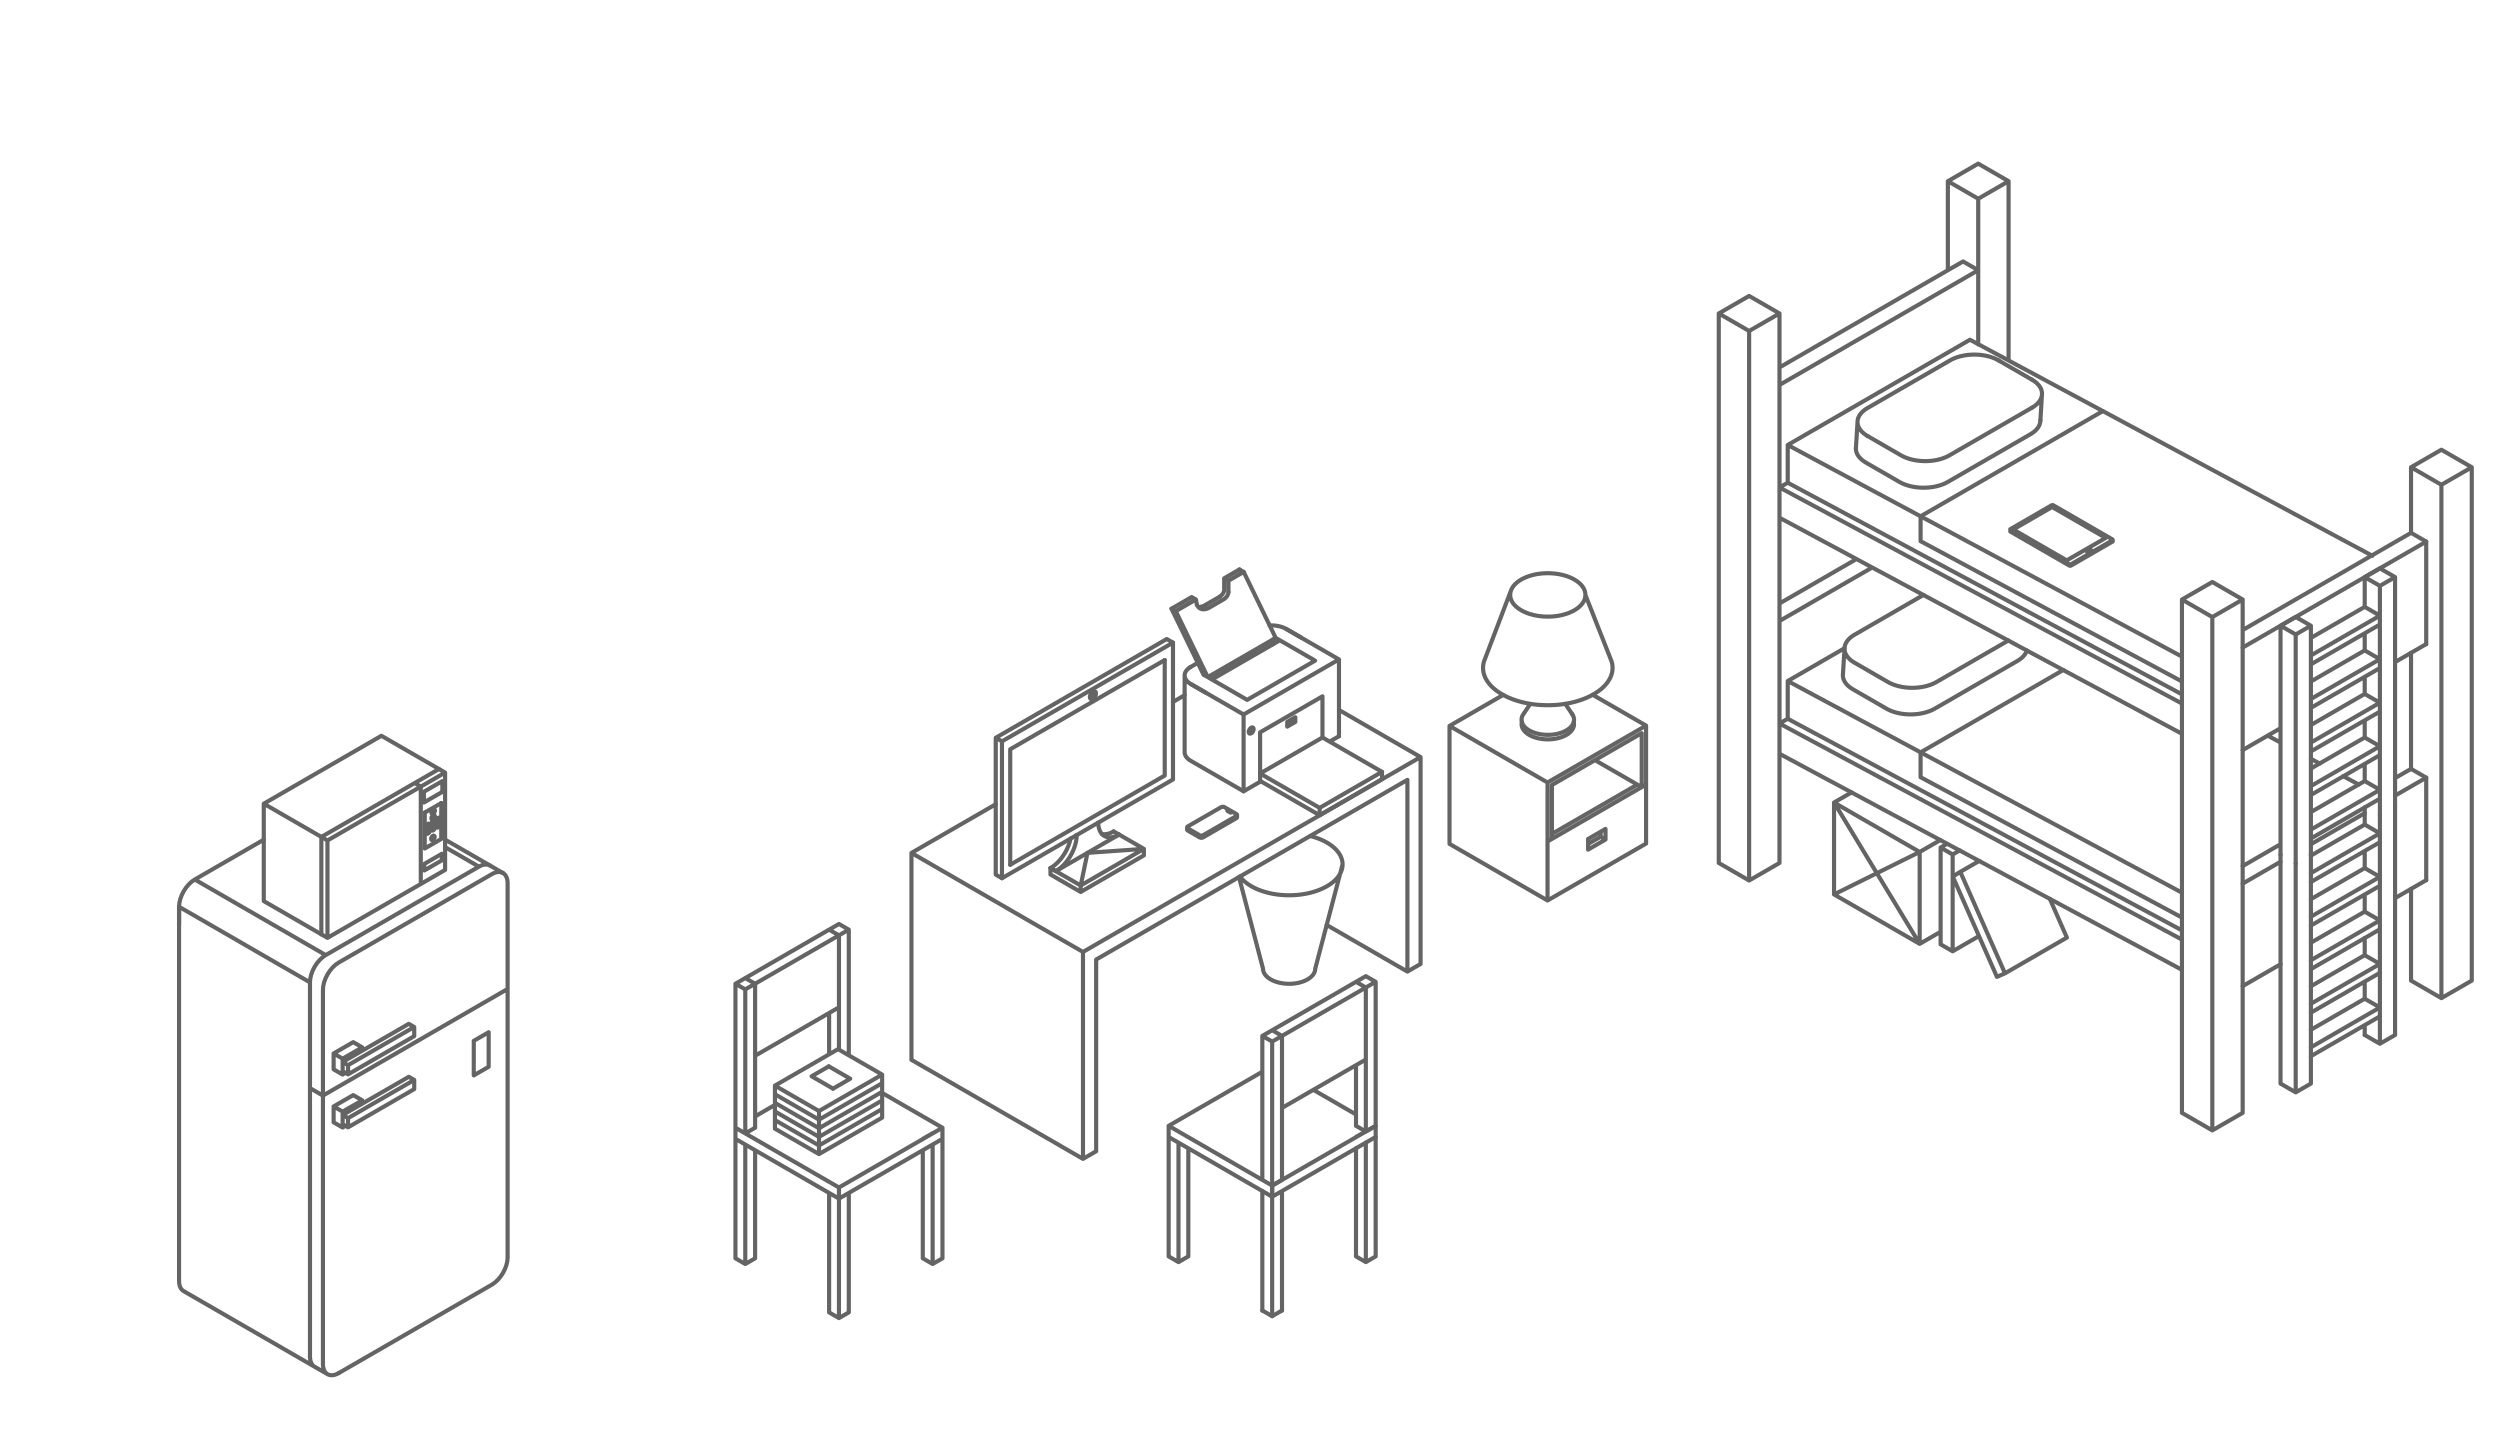 <svg xmlns="http://www.w3.org/2000/svg" width="663" height="386"><path d="M455.818 83.13v145.73l8.05 4.648M463.869 87.778v145.73M471.92 228.86l-8.051 4.648M471.92 83.13v145.73M578.653 158.994V295.13l8.052 4.649M586.705 163.643V299.78M594.756 295.13l-8.051 4.649M594.756 158.994V295.13M639.407 123.917v17.392M639.407 260.053l8.052 4.648M647.46 128.566v136.136M655.511 260.053l-8.052 4.648M655.511 123.917v136.136M516.573 48.053v23.612M524.624 52.701v38.663M532.675 48.053V95.6M471.92 199.897l106.733 57.299M471.92 137.297l106.733 57.3M471.92 191.875l106.733 57.299M471.92 129.276l106.733 57.299M643.433 233.414v-27.182l-4.026-2.324M639.407 235.738v24.315M643.433 170.815v-27.182l-4.026-2.324-44.651 25.78M639.407 173.14v30.768M471.92 83.13l-8.051 4.648M455.818 83.13l8.05 4.648M463.869 78.482l8.052 4.648M463.869 78.482l-8.051 4.648M532.675 48.053l-8.051 4.648M516.573 48.053l8.05 4.648M524.624 43.404l8.051 4.65M524.624 43.404l-8.051 4.65M594.756 158.994l-8.051 4.65M578.653 158.994l8.052 4.65M586.705 154.345l8.05 4.65M586.705 154.345l-8.052 4.65M655.511 123.917l-8.052 4.65M639.407 123.917l8.052 4.65M647.46 119.27l8.051 4.647M647.46 119.27l-8.053 4.647M496.508 150.497l-24.587 14.195M492.335 148.258l-20.414 11.785M524.624 71.665l-52.703 30.428M520.599 69.34L471.92 97.445M520.599 69.34l4.025 2.325M474.107 128.013v-10.007l48.33-27.904M474.107 118.006l104.546 56.126M522.437 90.102l106.733 57.3M474.107 128.013l104.546 56.126M471.92 129.276l2.187-1.263M471.92 191.875l2.187-1.263v-10.007l15.06-8.695M474.107 180.605l104.546 56.126M474.107 190.612l104.546 56.126M494.848 122.684l8.864 5.119M503.713 127.802c1.706.984 4.019 1.537 6.43 1.537 2.413 0 4.726-.553 6.431-1.537M492.19 118.783a2.95 2.95 0 0 0-.005.188c0 1.392.958 2.728 2.663 3.712M538.447 115.173c1.706-.985 2.664-2.32 2.664-3.713M516.573 127.803l21.874-12.63M495.278 115.632l8.865 5.119M517.003 120.751l21.874-12.63M530.012 95.58l8.865 5.117M504.143 120.75c1.706.985 4.019 1.538 6.43 1.538 2.413 0 4.726-.553 6.431-1.538" fill="none" stroke="#646464" stroke-width="1.1" stroke-linecap="round" stroke-linejoin="round"/><path d="M495.278 108.207c-1.705.985-2.663 2.32-2.663 3.713 0 1.392.958 2.727 2.664 3.712M538.878 108.122c1.705-.985 2.663-2.32 2.663-3.713 0-1.392-.958-2.728-2.663-3.713M530.013 95.578c-1.706-.984-4.019-1.537-6.43-1.537-2.413 0-4.726.553-6.431 1.537M495.278 108.207l21.874-12.628M492.615 111.92l-.424 6.864M541.54 104.41l-.43 7.05M491.399 182.804l8.864 5.119M500.264 187.922c1.705.984 4.018 1.538 6.43 1.538s4.725-.554 6.43-1.538M488.74 178.904a2.914 2.914 0 0 0-.005.187c0 1.393.958 2.728 2.664 3.713M513.124 187.923l21.874-12.63M491.829 175.752l8.865 5.119M513.554 180.871l19.048-10.997M500.694 180.87c1.705.985 4.018 1.538 6.43 1.538s4.725-.553 6.43-1.538M491.829 168.327c-1.705.985-2.664 2.32-2.664 3.713 0 1.392.959 2.728 2.664 3.712M491.829 168.327l18.257-10.54M534.998 175.293c1.311-.757 2.19-1.727 2.52-2.78M489.165 172.04l-.424 6.864M643.433 143.633l-48.677 28.104M608.82 228.979v60.714l-4.024-2.324M604.796 226.655v60.714M608.82 289.693l4.027-2.324M612.847 226.655v60.714M631.147 216.089v60.715l-4.025-2.325M627.122 214.133v4.54M631.147 276.804l4.026-2.325M635.173 213.765v60.714M612.847 257.011l18.3-10.565" fill="none" stroke="#646464" stroke-width="1.1" stroke-linecap="round" stroke-linejoin="round"/><path d="M612.847 254.654l18.3-10.565-4.025-2.325M612.847 250.006l14.275-8.242M612.847 245.465l18.3-10.565M612.847 243.108l18.3-10.565-4.025-2.325M612.847 238.46l14.275-8.242M612.847 233.92l18.3-10.566M612.847 231.562l18.3-10.565-4.025-2.324M612.847 226.914l14.275-8.241M612.847 268.558l18.3-10.566M612.847 266.2l18.3-10.565M612.847 261.552l14.275-8.241M612.847 280.104l18.3-10.565M612.847 277.747l18.3-10.566M612.847 273.098l14.275-8.241M627.122 225.679v4.54M627.122 237.224v4.54M627.122 248.77v4.54M631.147 255.635l-4.025-2.324M631.147 267.18l-4.025-2.323M627.122 260.316v4.54M627.122 271.863v2.616M608.82 168.265v60.714M604.796 165.94v60.715M612.847 165.94v60.715M631.147 155.375v60.714M627.122 153.051v7.89M635.173 153.051v60.714M608.82 168.265l-4.024-2.325M608.82 168.265l4.027-2.325M631.147 155.375l-4.025-2.324M631.147 155.375l4.026-2.324M604.796 165.94l4.025-2.324M627.122 153.051l4.025-2.325M612.847 165.94l-4.026-2.324M635.173 153.051l-4.026-2.325M627.122 167.948v4.54M627.122 179.494v4.54M627.122 191.04v4.54M627.122 202.586v4.54M612.847 222.374l18.3-10.566M612.847 220.016l18.3-10.565-4.025-2.324M612.847 215.368l14.275-8.241M612.847 210.828l18.3-10.566M612.847 208.47l18.3-10.565-4.025-2.324M612.847 203.822l14.275-8.241M612.847 199.281l18.3-10.565M612.847 196.924l18.3-10.566-4.025-2.324M612.847 192.276l14.275-8.242M612.847 187.735l18.3-10.565M612.847 185.378l18.3-10.565-4.025-2.325M612.847 180.73l14.275-8.242M612.847 176.189l18.3-10.565M612.847 173.832l18.3-10.565-4.025-2.325M612.847 169.183l14.275-8.241M643.433 170.815l-8.26 4.77M604.796 193.123l-10.04 5.797M601.392 195.088l3.404 1.827M604.796 223.891l-10.04 5.796M643.433 206.232l-8.26 4.77M639.407 203.908l-4.234 2.444M604.796 228.54l-10.04 5.796M627.122 215.65l-14.275 8.241M604.796 255.722l-10.04 5.797M643.433 233.414l-8.26 4.77M384.414 192.514v31.284l25.99 15.007M410.405 207.52v31.285M384.414 192.514l25.99 15.006 26.137-15.09M422.383 184.255l14.158 8.175M384.414 192.514l14.233-8.218M436.54 192.43v31.284M410.405 238.805l26.136-15.091M410.405 223.162l26.136-15.09M435.382 208.741v-14.304M411.563 222.493V208.19l23.82-13.752M435.382 208.741l-12.387-7.152M411.563 221.155l22.66-13.083M421.164 222.493v2.82M425.783 219.827v2.819M421.164 222.493l4.619-2.666M421.164 225.313l4.619-2.667-1.295-.747v-1.325M424.488 221.9l-3.324 1.919M241.717 226.194v54.875l45.49 26.264M287.207 252.458v54.875M241.717 226.194l45.49 26.264 89.528-51.689M290.701 254.475v50.84M287.207 307.333l3.494-2.017M351.838 245.304l21.403 12.358M373.241 206.82v50.842M376.735 200.769v54.875M373.241 257.662l3.494-2.018M355.097 188.277l21.638 12.492M290.701 254.475l82.54-47.655M241.717 226.194l22.355-12.907" fill="none" stroke="#646464" stroke-width="1.1" stroke-linecap="round" stroke-linejoin="round"/><path d="M329.799 189.487v20.365l4.583-2.646M355.097 174.88v20.366M329.799 189.487l25.298-14.607M315.796 181.402l14.003 8.085M341.095 166.796l14.002 8.084M315.65 176.943l1.999-1.154M320.296 179.57l10.452 6.035M338.313 169.168l10.454 6.035M334.178 194.217v10.913M350.72 184.667v10.913M334.178 194.217l16.541-9.55M334.178 205.13l16.541-9.55M342.448 190.833l-1.073.619M343.521 190.213l-1.073.62M341.375 191.452v1.24M343.521 190.213v1.239M331.355 194.53c-.255-.146-.255-.624 0-1.065.255-.442.668-.68.923-.533.255.147.255.624 0 1.066-.255.441-.668.68-.923.533M341.375 192.692l2.146-1.24M330.748 185.605l18.019-10.402M311.813 162.078l8.483 17.493M329.83 151.675l8.483 17.493M320.296 179.57l18.017-10.402M321.4 180.208l18.019-10.402M311.813 162.078l-1.13-.652 8.483 17.493M328.701 151.024l1.13.651M317.411 160.37c.183.443.464.779.824.987.586.338 1.353.322 2.176-.046M319.166 178.919l1.13.652M325.782 157.012c-.003.676-.404 1.33-1.137 1.855M317.733 160.923c.468.072.998-.018 1.55-.264M320.411 161.312l4.233-2.445M319.282 160.66l4.233-2.445M321.08 179.117l1.105.638M337.528 169.622l1.105.637M334.178 205.13l15.787 9.115v1.957M349.965 214.245l16.542-9.55" fill="none" stroke="#646464" stroke-width="1.1" stroke-linecap="round" stroke-linejoin="round"/><path d="M334.178 207.087l15.787 9.115 16.542-9.55M350.72 195.58l15.787 9.115M352.62 196.677l2.477-1.431M334.178 205.13v1.957M366.507 204.695v1.957M315.652 176.942c-.955.595-1.486 1.376-1.486 2.186 0 .853.587 1.67 1.63 2.274M337.528 169.622v1.275M315.796 181.402l3.935 2.271M315.796 201.768l14.003 8.084M314.166 199.495c0 .852.587 1.67 1.631 2.273M315.796 201.768l3.935 2.272M341.096 166.795c-1.044-.603-2.46-.941-3.937-.941-.15 0-.298.003-.447.01M314.165 199.495v-20.366M341.095 166.796l3.935 2.272M325.782 157.012v-3M324.653 153.362l4.048-2.338M324.654 156.36c-.004.676-.406 1.33-1.139 1.855M325.782 154.013l-1.13-.651M324.653 156.36v-2.998M317.164 158.989l-1.13-.652-5.35 3.09M317.164 158.989l-1.303.752M325.782 154.013l4.049-2.338M315.861 159.74l-4.048 2.338M317.164 158.989l.246 1.382M548.776 149.64a.48.48 0 0 0 .234.055.48.48 0 0 0 .235-.056M533.13 140.607l15.646 9.033-.235-.136M549.244 149.64l10.955-6.325M560.2 143.314c.062-.036.097-.085.097-.135 0-.051-.035-.1-.097-.136M533.13 140.607l.234.135M560.2 143.315l-.234.134M544.555 134.01a.484.484 0 0 0-.235-.056.48.48 0 0 0-.234.056M544.555 134.01l15.644 9.034M544.555 134.01l.233.136M544.085 134.01l-.234.136M533.13 140.337l10.955-6.326M548.776 149.985a.477.477 0 0 0 .234.056.48.48 0 0 0 .235-.056M533.13 140.953l15.646 9.033-.235-.136M549.244 149.986l10.955-6.326M533.13 140.953l.234.135M560.2 143.66c.062-.036.097-.085.097-.136M560.2 143.66l-.234.136M548.658 149.572v.346M549.244 149.64v.346M560.297 143.179v.346M560.2 143.315v.345M533.897 140.416l10.327-5.962M533.897 140.416l14.204 8.2M553.327 146.043c0-.205.289-.372.644-.372.355 0 .643.167.643.372s-.288.371-.643.371c-.355 0-.643-.166-.643-.371M559.592 143.89c-.03-.017-.03-.074 0-.126.03-.053.08-.081.11-.064.03.018.03.074 0 .127-.03.052-.08.08-.11.063M328.839 232.456c2.23 3.014 7.36 4.97 13.037 4.97 7.829 0 14.175-3.664 14.175-8.184 0-3.278-3.388-6.24-8.61-7.527M544.224 134.454l14.204 8.2-10.327 5.963M328.582 232.604l6.375 24.308M334.958 256.91c0 2.207 3.097 3.995 6.918 3.995 3.82 0 6.918-1.788 6.918-3.994M356.05 229.243l-7.256 27.669M491.022 210.151l-4.635 2.677 22.714 13.114v24.373M486.387 237.2l22.714 13.115M486.387 212.828V237.2M514.563 222.79l-5.462 3.152M486.387 212.828l22.714 37.487M486.387 237.2l22.714-11.258M509.1 250.315l5.553-3.206M514.653 224.77v25.67l3.189 1.841M517.842 226.611v25.67M514.653 224.77l3.189 1.841 1.85-1.068M514.653 224.77l1.737-1M517.842 252.281l6.983-4.032M519.874 231.222l11.85 26.902M519.434 231.476l-1.55 1.014 11.707 26.575 2.134-.94M519.434 231.476l5.45-3.146M531.725 258.124l16.416-9.478M543.623 238.39l4.518 10.256" fill="none" stroke="#646464" stroke-width="1.1" stroke-linecap="round" stroke-linejoin="round"/><path d="M557.673 109.018l-48.332 27.904v6.598l69.312 37.21M265.721 232.9v-36.29M265.721 232.9l45.354-26.185v-36.29M311.075 206.715l-21.976 12.688M265.721 196.61l45.354-26.185-21.976 12.687" fill="none" stroke="#646464" stroke-width="1.1" stroke-linecap="round" stroke-linejoin="round"/><path d="M308.884 175.05v30.624l-40.972 23.655M289.265 185.359c.32.184.837-.115 1.156-.668.32-.553.32-1.15 0-1.334-.32-.184-.836.114-1.156.667-.319.553-.319 1.15 0 1.334" fill="none" stroke="#646464" stroke-width="1.1" stroke-linecap="round" stroke-linejoin="round"/><path d="M289.48 184.987c.2.116.526-.072.727-.42.2-.347.2-.723 0-.839-.201-.115-.526.072-.727.42-.2.347-.2.723 0 .839M308.884 175.05l-40.972 23.655v30.624M265.721 232.9l-1.65-.953v-36.29M265.721 196.61l-1.65-.953M311.075 170.425l-1.65-.953M264.072 195.657l45.353-26.185-21.975 12.688M285.535 221.46c.004 1.694-.578 3.657-1.616 5.455-1.035 1.793-2.438 3.274-3.901 4.119M296.78 221.322c-1.463.845-2.867.984-3.901.386-1.032-.595-1.613-1.873-1.616-3.555M283.918 222.393c-.25 1.23-.743 2.505-1.43 3.696-1.035 1.792-2.439 3.274-3.902 4.118" fill="none" stroke="#646464" stroke-width="1.1" stroke-linecap="round" stroke-linejoin="round"/><path d="M296.78 221.322l-16.763 9.712-1.432-.826M295.348 220.495c-1.113.643-2.2.882-3.119.685" fill="none" stroke="#646464" stroke-width="1.1" stroke-linecap="round" stroke-linejoin="round"/><path d="M296.78 221.322l-1.432-.827 8.014 4.628M278.585 230.208l8.014 4.627M303.362 225.123l-16.763 9.712M286.6 234.835v1.717M278.585 231.925l8.014 4.627M278.585 230.208v1.717M303.362 226.84l-16.763 9.712M303.362 225.123v1.716M303.362 225.123l-14.963 1.056-1.8 8.656M315.015 219.158l8.807-5.083M318.131 221.497a.955.955 0 0 0 .468.112.96.96 0 0 0 .47-.112M315.016 219.158c-.124.072-.194.17-.194.27 0 .102.07.2.194.272M324.76 214.075a.957.957 0 0 0-.468-.112.96.96 0 0 0-.47.112M324.76 214.075l3.023 1.745M324.76 214.075l.47.271M327.875 216.414c.125-.072.194-.17.194-.27 0-.102-.07-.2-.194-.271M323.822 214.075l-.469.271M327.875 216.415l-.47.27M319.068 221.498l8.338-4.812M315.015 219.7l2.646 1.527M327.783 215.82l.091.054M318.131 222.07a.955.955 0 0 0 .468.112.96.96 0 0 0 .47-.112M327.875 216.988l-.47.271M314.822 220.002c0 .102.07.2.194.271M319.068 222.071l8.338-4.812M327.875 216.987c.125-.071.194-.169.194-.27M315.015 220.273l2.646 1.527M319.068 221.498v.573M327.847 216.43l.028.558M328.07 216.144v.574M314.821 219.429v.573M317.952 221.823c-.055.032-.145-.02-.2-.116-.055-.096-.055-.2 0-.232s.145.02.2.116c.056.096.056.2 0 .232M315.015 219.7v.573M316.298 220.685l.573.331M316.298 220.685v.162l.573.331M316.872 221.016v.162M317.661 221.227l.469.27M317.661 221.8l.469.271M318.13 221.498v.573M325.913 215.27l-.41-.237M326.324 215.506l-.41-.236M326.324 215.506l.583-.191M325.677 214.982c0-.058.08-.104.18-.104.099 0 .179.046.179.104 0 .057-.08.103-.18.103-.098 0-.178-.046-.178-.103M325.504 215.033l.251-.383M547.157 177.688l-37.816 21.833M509.341 206.12l69.312 37.21M509.341 206.12v-6.599M364.828 301.521l-2.608 1.507M362.22 300.015l-2.608 1.506M364.828 301.521v-2.95l-27.451 15.848M364.828 301.521l-27.451 15.85M339.986 315.865v31.677M337.377 317.371v31.677M334.769 315.865v31.677M337.377 314.42v2.951" fill="none" stroke="#646464" stroke-width="1.1" stroke-linecap="round" stroke-linejoin="round"/><path d="M309.927 301.521v-2.95l27.45 15.848M309.927 301.521l27.45 15.85M337.377 314.42v2.951M348.292 289.023l11.32 6.535M334.769 284.227l-24.842 14.344M334.769 312.913v-38.188M362.22 258.876l-27.451 15.85M337.377 314.42V276.23M364.828 298.57v-38.188l-27.451 15.85M364.828 260.382l-2.608-1.506M339.986 312.913l-2.609 1.506M339.986 312.913v-38.188M362.22 300.077v-38.189M364.828 298.57l-2.608 1.507M362.22 261.888l-2.608-1.506M359.612 298.57v-16.082M362.22 300.077l-2.608-1.506M362.22 280.982l-22.234 12.837M339.986 274.725l-2.609-1.506M337.377 276.231l-2.608-1.506M364.828 301.521V333.2M362.22 303.028v31.677M359.612 304.534V333.2M364.828 333.2l-2.608 1.505-2.608-1.505M315.143 304.534V333.2M312.535 303.028v31.677M309.927 301.521V333.2M315.143 333.2l-2.608 1.505-2.608-1.505M339.986 347.542l-2.609 1.506-2.608-1.506M403.599 191.466c-.052.2-.079.401-.079.603 0 1.46 1.37 2.804 3.58 3.512M407.198 195.612c1.009.311 2.135.474 3.28.474 3.842 0 6.958-1.798 6.958-4.017 0-.202-.027-.403-.08-.603M311.075 186.15l3.09-1.784M415.106 186.657l1.854 2.748" fill="none" stroke="#646464" stroke-width="1.1" stroke-linecap="round" stroke-linejoin="round"/><path d="M403.994 189.404c-.313.465-.474.96-.474 1.459 0 1.46 1.37 2.804 3.58 3.512M407.198 194.405c1.009.312 2.135.475 3.28.475 3.842 0 6.958-1.799 6.958-4.017 0-.5-.161-.994-.475-1.458M393.551 175.433a5.877 5.877 0 0 0-.246 1.676c0 5.476 7.688 9.915 17.173 9.915 9.484 0 17.173-4.44 17.173-9.915a5.87 5.87 0 0 0-.247-1.676M400.508 157.774c0-3.18 4.464-5.757 9.97-5.757s9.97 2.577 9.97 5.756c0 3.18-4.464 5.756-9.97 5.756s-9.97-2.577-9.97-5.756M405.849 186.657l-1.855 2.748M393.551 175.433l7.189-18.895M420.448 157.774l6.955 17.66M249.943 302.027l-2.609 1.506M247.334 300.521l-2.609 1.506M249.943 302.027v-2.952l-27.452 15.85M249.943 302.027l-27.452 15.849M225.1 316.37v31.678M222.491 317.876v31.678M219.883 316.37v31.678M222.491 314.925v2.95M195.04 302.027v-2.952l27.451 15.85M195.04 302.027l27.451 15.849M222.491 314.925v2.95M205.511 293.03l-5.253 3.033M195.04 299.075v-38.188M222.491 245.038l-27.45 15.849M197.648 300.581v-38.188M225.1 279.876v-33.332l-27.452 15.849M225.1 246.544l-2.609-1.506M225.1 313.418l-2.609 1.507M200.258 299.075v-38.188M222.491 278.37v-30.32M249.943 299.075l-2.609 1.506M222.491 248.05l-2.608-1.506M219.883 279.606v-10.955M222.491 267.145l-22.233 12.837M200.258 260.887l-2.61-1.506M197.648 262.393l-2.608-1.506M249.943 302.027v31.678M247.334 303.533v31.678M244.725 305.039v28.666M249.943 333.705l-2.609 1.506-2.609-1.506M200.258 305.039v28.666M197.648 303.533v31.678M195.04 302.027v31.678M200.258 333.705l-2.61 1.506-2.608-1.506M225.1 348.048l-2.609 1.506-2.608-1.506M233.946 289.84l15.997 9.235M197.648 300.581l2.61-1.506M205.511 297.036l11.688 6.748M233.946 294.116l-16.747 9.668v2.284M205.511 299.319l11.688 6.749M233.946 296.398l-16.747 9.67M205.511 297.036v2.283M233.946 294.116v2.282M205.511 294.752l11.688 6.75M233.946 291.832l-16.747 9.67v2.282M205.511 297.036l11.688 6.748M233.946 294.116l-16.747 9.668M205.511 294.752v2.284M233.946 291.832v2.284M205.511 292.469l11.688 6.749M233.946 289.55l-16.747 9.668v2.283M205.511 294.752l11.688 6.75M233.946 291.832l-16.747 9.67M205.511 292.469v2.283M233.946 289.55v2.282M205.511 290.187l11.688 6.748M233.946 287.266l-16.747 9.669v2.283M205.511 292.469l11.688 6.749M233.946 289.55l-16.747 9.668M205.511 290.187v2.282M233.946 287.266v2.283M222.257 278.235l-16.746 9.669 11.688 6.747M233.946 284.983L217.2 294.65M222.257 278.235l11.69 6.748M217.2 294.651v2.284M205.511 290.187l11.688 6.748M233.946 287.266l-16.747 9.669M205.511 287.904v2.283M233.946 284.983v2.283" fill="none" stroke="#646464" stroke-width="1.1" stroke-linecap="round" stroke-linejoin="round"/><path d="M219.796 282.797l5.682 3.28-4.559 2.632" fill="none" stroke="#646464" stroke-width="1.1" stroke-linecap="round" stroke-linejoin="round"/><path d="M219.796 282.797l-4.559 2.631 5.682 3.28M621.454 205.858l4.074 2.188M612.847 201.238l2.319 1.245M85.643 290.551l48.975-28.275M85.643 290.551l-3.436-1.983M129.594 273.751v9.164l-3.951 2.28M125.643 276.033v9.163M125.643 276.033l3.95-2.282M89.82 255.275l4.175-2.41M85.643 262.507v99.23M85.643 262.507v4.822M86.382 253.29l4.176-2.41M82.207 260.524v4.821M89.82 255.275c-1.108.639-2.17 1.76-2.953 3.117-.783 1.356-1.223 2.836-1.223 4.115M86.382 253.29c-1.107.64-2.169 1.761-2.952 3.117-.783 1.357-1.223 2.837-1.223 4.116M82.207 260.524v99.228M51.662 233.245l4.176-2.411M51.662 233.244c-1.107.64-2.17 1.761-2.952 3.118-.783 1.356-1.223 2.836-1.223 4.115M47.486 240.477v4.822M51.662 233.245l34.72 20.046M47.486 240.477l34.72 20.047M134.618 328.638v4.822M126.266 343.103l4.177-2.41M130.443 340.692c1.107-.64 2.17-1.76 2.953-3.117.783-1.356 1.223-2.837 1.223-4.116M89.82 364.146l40.623-23.454M134.618 234.231c0-1.278-.44-2.25-1.222-2.703-.783-.452-1.846-.347-2.953.293M51.662 233.245l18.291-10.56M89.82 255.275l40.623-23.454M126.266 234.232l4.177-2.411M134.618 234.232v99.228M134.618 234.232v4.822M122.83 232.248l4.176-2.412M86.382 253.29l40.624-23.454M118.039 224.66l8.967 5.176M129.959 229.544c-.783-.452-1.845-.347-2.953.292" fill="none" stroke="#646464" stroke-width="1.1" stroke-linecap="round" stroke-linejoin="round"/><path d="M118.039 222.663l11.92 6.881 3.437 1.985M47.486 334.884v4.821M85.644 361.735c0 1.279.44 2.251 1.223 2.703.783.453 1.845.347 2.952-.292M47.486 240.477v99.228M82.207 359.75c0 1.28.44 2.252 1.223 2.704M83.43 362.455l3.436 1.983M47.487 339.705c0 1.279.44 2.251 1.223 2.703M48.71 342.409l34.72 20.046M88.476 279.38v4.21M88.476 279.38l5.2-3.002M88.476 279.38l2.392 1.381M88.476 283.59l2.392 1.382M93.675 276.378l2.392 1.381M90.868 280.761l5.2-3.002M90.868 284.972l.721-.474M90.868 280.761v4.21M96.067 277.759v.89M90.868 281.65l17.542-10.127M90.868 281.65l1.442.833M90.868 284.083l1.442.831 17.541-10.127M92.31 282.483l17.541-10.128M92.31 284.914v-2.431M108.41 271.523l1.441.832M109.851 274.787v-2.432M69.953 213.14v25.826l16.89 9.751M86.843 222.893v25.824M69.953 213.14l16.89 9.753 31.196-18.011M69.953 213.14l31.195-18.01M86.843 248.717l31.196-18.01M118.039 204.882v25.825M101.148 195.13l16.89 9.752M111.59 208.604v25.825" fill="none" stroke="#646464" stroke-width="1.1" stroke-linecap="round" stroke-linejoin="round"/><path d="M111.59 208.604l-1.622-.937-24.748 14.288M109.968 207.667l6.428-3.712M85.22 221.955v25.825M112.416 209.978v2.85l4.891-2.824M117.307 207.153v2.851M112.416 209.978l4.891-2.825M112.639 215.497v9.527l4.385-2.531M117.024 212.966v9.527" fill="none" stroke="#646464" stroke-width="1.1" stroke-linecap="round" stroke-linejoin="round"/><path d="M114.475 222.776c-.185-.106-.185-.452 0-.771.184-.32.483-.492.668-.386.184.107.184.452 0 .771-.185.32-.484.493-.668.386M113.159 221.056c-.185-.107-.185-.452 0-.772.184-.32.483-.492.668-.385.184.106.184.451 0 .77-.185.32-.484.493-.668.387" fill="none" stroke="#646464" stroke-width="1.1" stroke-linecap="round" stroke-linejoin="round"/><path d="M113.159 221.056c-.185-.107-.185-.452 0-.772.184-.32.483-.492.668-.385.184.106.184.451 0 .77-.185.32-.484.493-.668.387M114.538 220.26c-.185-.107-.185-.452 0-.772.184-.32.483-.492.668-.385.184.106.184.451 0 .77-.185.32-.484.493-.668.387M115.917 219.463c-.185-.106-.185-.451 0-.77.184-.32.483-.493.668-.386.184.106.184.451 0 .77-.185.32-.484.493-.668.387M113.159 219.594c-.185-.106-.185-.451 0-.77.184-.32.483-.493.668-.386.184.106.184.452 0 .771-.185.32-.484.492-.668.386M114.538 218.799c-.185-.107-.185-.452 0-.771.184-.32.483-.493.668-.386.184.106.184.452 0 .771-.185.32-.484.492-.668.386M115.917 218.003c-.185-.107-.185-.452 0-.771.184-.32.483-.493.668-.386.184.106.184.452 0 .771-.185.32-.484.492-.668.386M114.538 217.338c-.185-.107-.185-.452 0-.771.184-.32.483-.492.668-.386.184.107.184.452 0 .771-.185.32-.484.492-.668.386M114.538 215.792c-.185-.106-.185-.45 0-.77.184-.32.483-.492.668-.386.184.106.184.452 0 .771-.185.32-.484.492-.668.386M112.639 215.497l4.385-2.531M112.523 229.113v1.74l4.654-2.687M117.177 226.427v1.74M112.523 229.113l4.654-2.686M88.476 293.426v4.212M88.476 293.426l5.2-3.001M88.476 293.426l2.392 1.382M88.476 297.638l2.392 1.38M93.675 290.425l2.392 1.38M90.868 294.808l5.2-3.002M90.868 299.018l.721-.473M90.868 294.808v4.21M96.067 291.806v.89M90.868 295.697l17.542-10.128M90.868 295.697l1.442.832M90.868 298.13l1.442.831 17.541-10.127M92.31 296.53l17.541-10.128M92.31 298.961v-2.432M108.41 285.57l1.441.832M109.851 288.834v-2.432" fill="none" stroke="#646464" stroke-width="1.1" stroke-linecap="round" stroke-linejoin="round"/></svg>